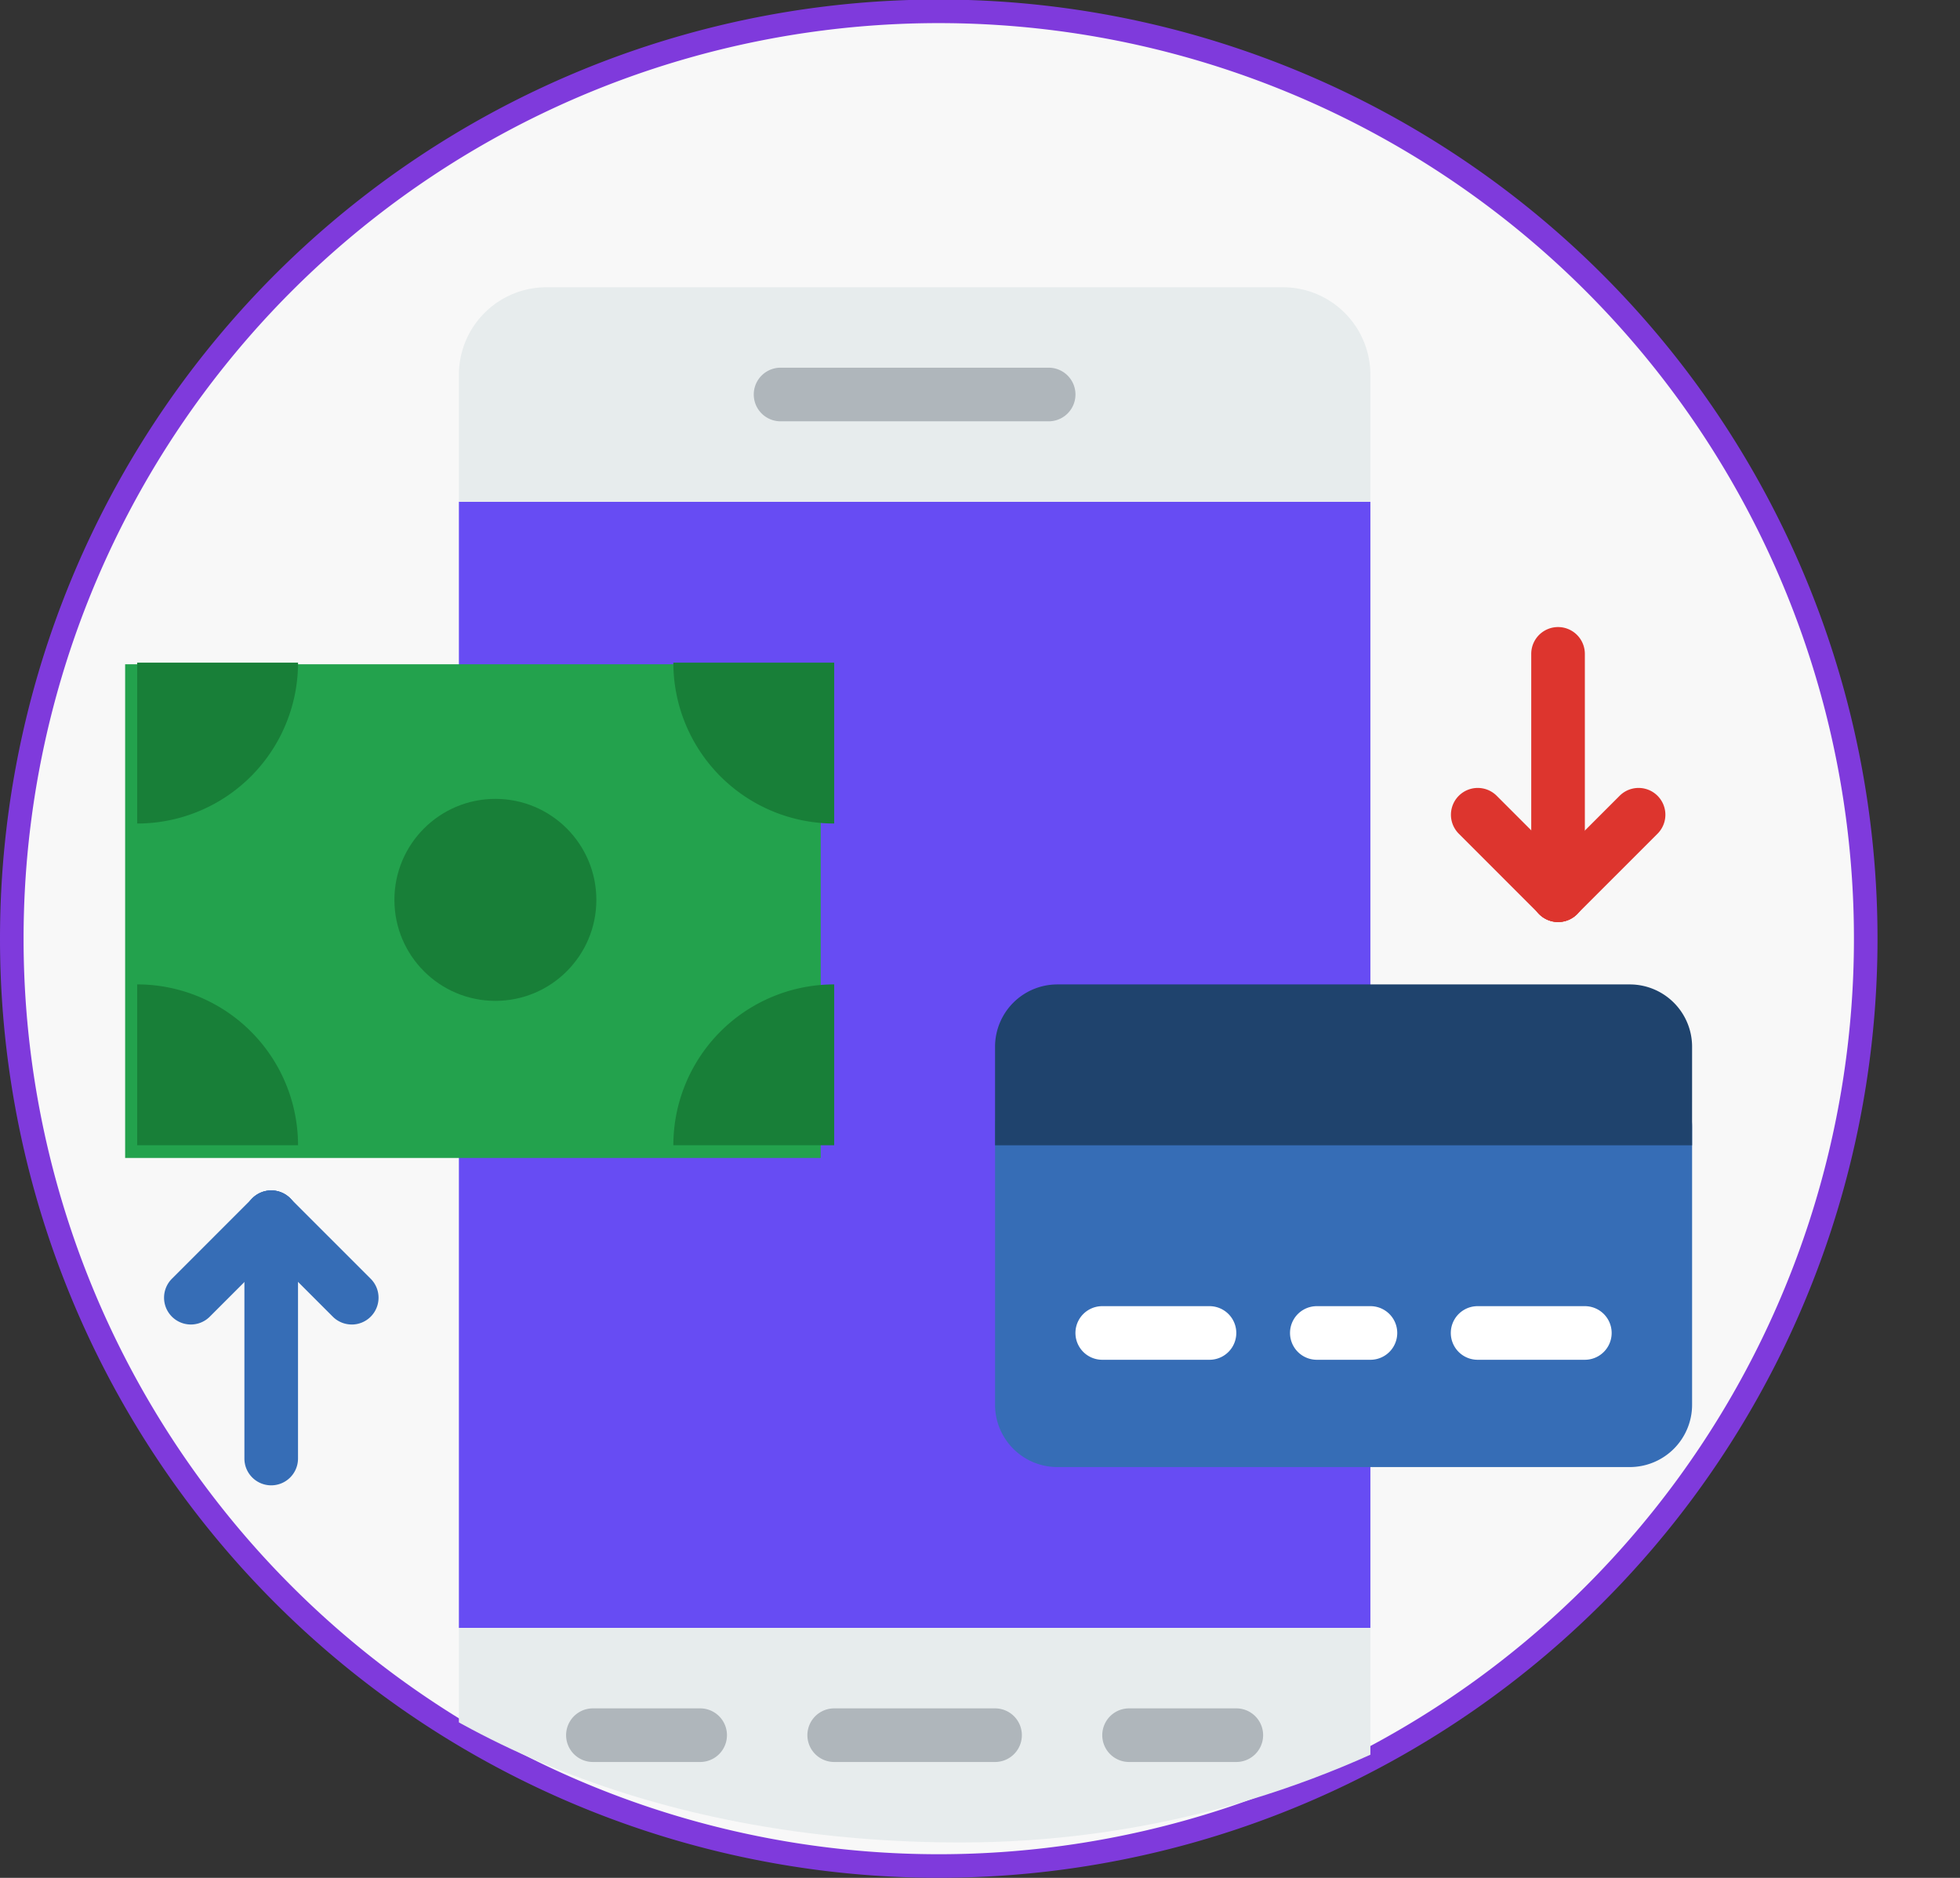 <svg xmlns="http://www.w3.org/2000/svg" width="83.139" height="79.64" viewBox="0 0 83.139 79.64">
    <rect x="0" y="0" width="83.139" height="79.64" fill="#333333" stroke="none"/>
    <defs>
        <clipPath id="clip-path">
            <path id="Path_13835" fill="#fdca40" d="M84.773 42.869a42.373 42.373 0 0 1-42.387 42.386c-23.41 0-39.407-14.909-39.407-38.318 0-.838.575-4.9.623-5.729.8-13.781 7.208-19.447 18.077-26.6 6.678-4.393 12.116-4.447 20.707-4.447 13.624 0 22.343 5.378 30.3 12.818 5.365 5.012 12.084 10.1 12.084 19.887zm0 0" transform="translate(2 .001)"/>
        </clipPath>
        <style>
            .cls-5{fill:#e7eced}.cls-6{fill:#afb6bb}.cls-8{fill:#366db6}.cls-9{fill:#187f38}.cls-11{fill:#fff}.cls-12{fill:#dd352e}
        </style>
    </defs>
    <g id="transaction" transform="translate(1512.761 -2121.466)">
        <path id="Path_13834" fill="#f8f8f8" stroke="#7f3adc" d="M78.64 39.319a39.32 39.32 0 0 1-78.64 0q0-1.165.067-2.313a39.32 39.32 0 0 1 78.573 2.313zm0 0" transform="translate(-1512.261 2121.966)"/>
        <g id="Mask_Group_3" clip-path="url(#clip-path)" transform="translate(-1516.395 2114.35)">
            <g id="transaction-2" transform="translate(8.942 19.299)">
                <path id="Path_13795" fill="#674cf3" d="M105.931 70.621v47.761h38.664V70.621z" transform="translate(-91.774 -61.524)"/>
                <path id="Path_13796" d="M140.881 450.476h-31.236a3.714 3.714 0 0 1-3.714-3.714v-5.383h38.664v5.383a3.714 3.714 0 0 1-3.714 3.714z" class="cls-5" transform="translate(-91.774 -384.52)"/>
                <g id="Group_2306" transform="translate(18.705 60.27)">
                    <path id="Path_13797" d="M228.649 470.135h-6.823a1.137 1.137 0 0 1 0-2.274h6.823a1.137 1.137 0 0 1 0 2.274z" class="cls-6" transform="translate(-210.454 -467.861)"/>
                    <path id="Path_13798" d="M323.479 470.135h-4.549a1.137 1.137 0 1 1 0-2.274h4.549a1.137 1.137 0 1 1 0 2.274z" class="cls-6" transform="translate(-295.05 -467.861)"/>
                    <path id="Path_13799" d="M146.927 470.135h-4.549a1.137 1.137 0 0 1 0-2.274h4.549a1.137 1.137 0 1 1 0 2.274z" class="cls-6" transform="translate(-141.241 -467.861)"/>
                </g>
                <path id="Path_13800" d="M109.645 0h31.237a3.713 3.713 0 0 1 3.713 3.714V9.1h-38.664V3.714A3.714 3.714 0 0 1 109.645 0z" class="cls-5" transform="translate(-91.774)"/>
                <path id="Path_13801" d="M215.543 28.756h-11.372a1.137 1.137 0 1 1 0-2.274h11.372a1.137 1.137 0 0 1 0 2.274z" class="cls-6" transform="translate(-176.369 -23.071)"/>
                <path id="Rectangle_3076" fill="#23a24d" d="M0 0H29.505V20.939H0z" transform="translate(0 15.988)"/>
                <path id="Path_13802" d="M309.406 273.058h-24.279a2.644 2.644 0 0 1-2.644-2.644v-11.77a2.644 2.644 0 0 1 2.644-2.644h24.279a2.644 2.644 0 0 1 2.644 2.644v11.77a2.644 2.644 0 0 1-2.644 2.644z" class="cls-8" transform="translate(-245.583 -223.022)"/>
                <g id="Group_2307" transform="translate(.511 15.92)">
                    <circle id="Ellipse_1616" cx="4.283" cy="4.283" r="4.283" class="cls-9" transform="translate(10.911 5.778)"/>
                    <path id="Path_13803" d="M0 130.409v-6.823h6.823A6.823 6.823 0 0 1 0 130.409z" class="cls-9" transform="translate(0 -123.586)"/>
                    <path id="Path_13804" d="M183.374 130.409v-6.823h-6.823a6.823 6.823 0 0 0 6.823 6.823z" class="cls-9" transform="translate(-153.808 -123.586)"/>
                    <path id="Path_13805" d="M183.374 229.517v6.823h-6.823a6.823 6.823 0 0 1 6.823-6.823z" class="cls-9" transform="translate(-153.808 -215.871)"/>
                    <path id="Path_13806" d="M0 229.517v6.823h6.823A6.823 6.823 0 0 0 0 229.517z" class="cls-9" transform="translate(0 -215.871)"/>
                </g>
                <path id="Path_13807" fill="#1f436d" d="M312.049 236.341h-29.566v-4.179a2.644 2.644 0 0 1 2.644-2.644h24.279a2.644 2.644 0 0 1 2.644 2.644z" transform="translate(-245.583 -199.951)"/>
                <g id="Group_2308" transform="translate(40.312 43.212)">
                    <path id="Path_13808" d="M314.651 337.721H310.1a1.137 1.137 0 1 1 0-2.274h4.549a1.137 1.137 0 1 1 0 2.274z" class="cls-11" transform="translate(-308.965 -335.447)"/>
                    <path id="Path_13809" d="M438.238 337.721h-4.549a1.137 1.137 0 0 1 0-2.274h4.549a1.137 1.137 0 0 1 0 2.274z" class="cls-11" transform="translate(-416.632 -335.447)"/>
                    <path id="Path_13810" d="M383 337.721h-2.274a1.137 1.137 0 0 1 0-2.274H383a1.137 1.137 0 0 1 0 2.274z" class="cls-11" transform="translate(-370.489 -335.447)"/>
                </g>
                <g id="Group_2309" transform="translate(1.647 38.304)">
                    <path id="Path_13811" d="M36.447 330.3a1.137 1.137 0 0 1-1.137-1.137V318.93a1.137 1.137 0 1 1 2.274 0v10.234a1.137 1.137 0 0 1-1.137 1.136z" class="cls-8" transform="translate(-31.898 -317.793)"/>
                    <path id="Path_13812" d="M9.962 323.477a1.137 1.137 0 0 1-.8-1.941l3.412-3.412a1.137 1.137 0 0 1 1.608 1.608l-3.412 3.411a1.134 1.134 0 0 1-.808.334z" class="cls-8" transform="translate(-8.825 -317.791)"/>
                    <path id="Path_13813" d="M39.857 323.477a1.134 1.134 0 0 1-.8-.333l-3.412-3.411a1.137 1.137 0 0 1 1.608-1.608l3.412 3.412a1.137 1.137 0 0 1-.8 1.941z" class="cls-8" transform="translate(-31.896 -317.791)"/>
                </g>
                <g id="Group_2310" transform="translate(56.232 14.411)">
                    <path id="Path_13814" d="M460.171 109.612a1.137 1.137 0 0 1-1.137-1.137V98.24a1.137 1.137 0 1 1 2.274 0v10.235a1.137 1.137 0 0 1-1.137 1.137z" class="cls-12" transform="translate(-455.622 -97.103)"/>
                    <path id="Path_13815" d="M460.169 155.753a1.137 1.137 0 0 1-.8-1.941l3.412-3.412a1.137 1.137 0 0 1 1.608 1.608l-3.412 3.412a1.134 1.134 0 0 1-.808.333z" class="cls-12" transform="translate(-455.62 -143.244)"/>
                    <path id="Path_13816" d="M437.1 155.753a1.134 1.134 0 0 1-.8-.333l-3.412-3.412a1.137 1.137 0 0 1 1.608-1.608l3.412 3.412a1.137 1.137 0 0 1-.8 1.941z" class="cls-12" transform="translate(-432.549 -143.244)"/>
                </g>
            </g>
        </g>
    </g>
</svg>
